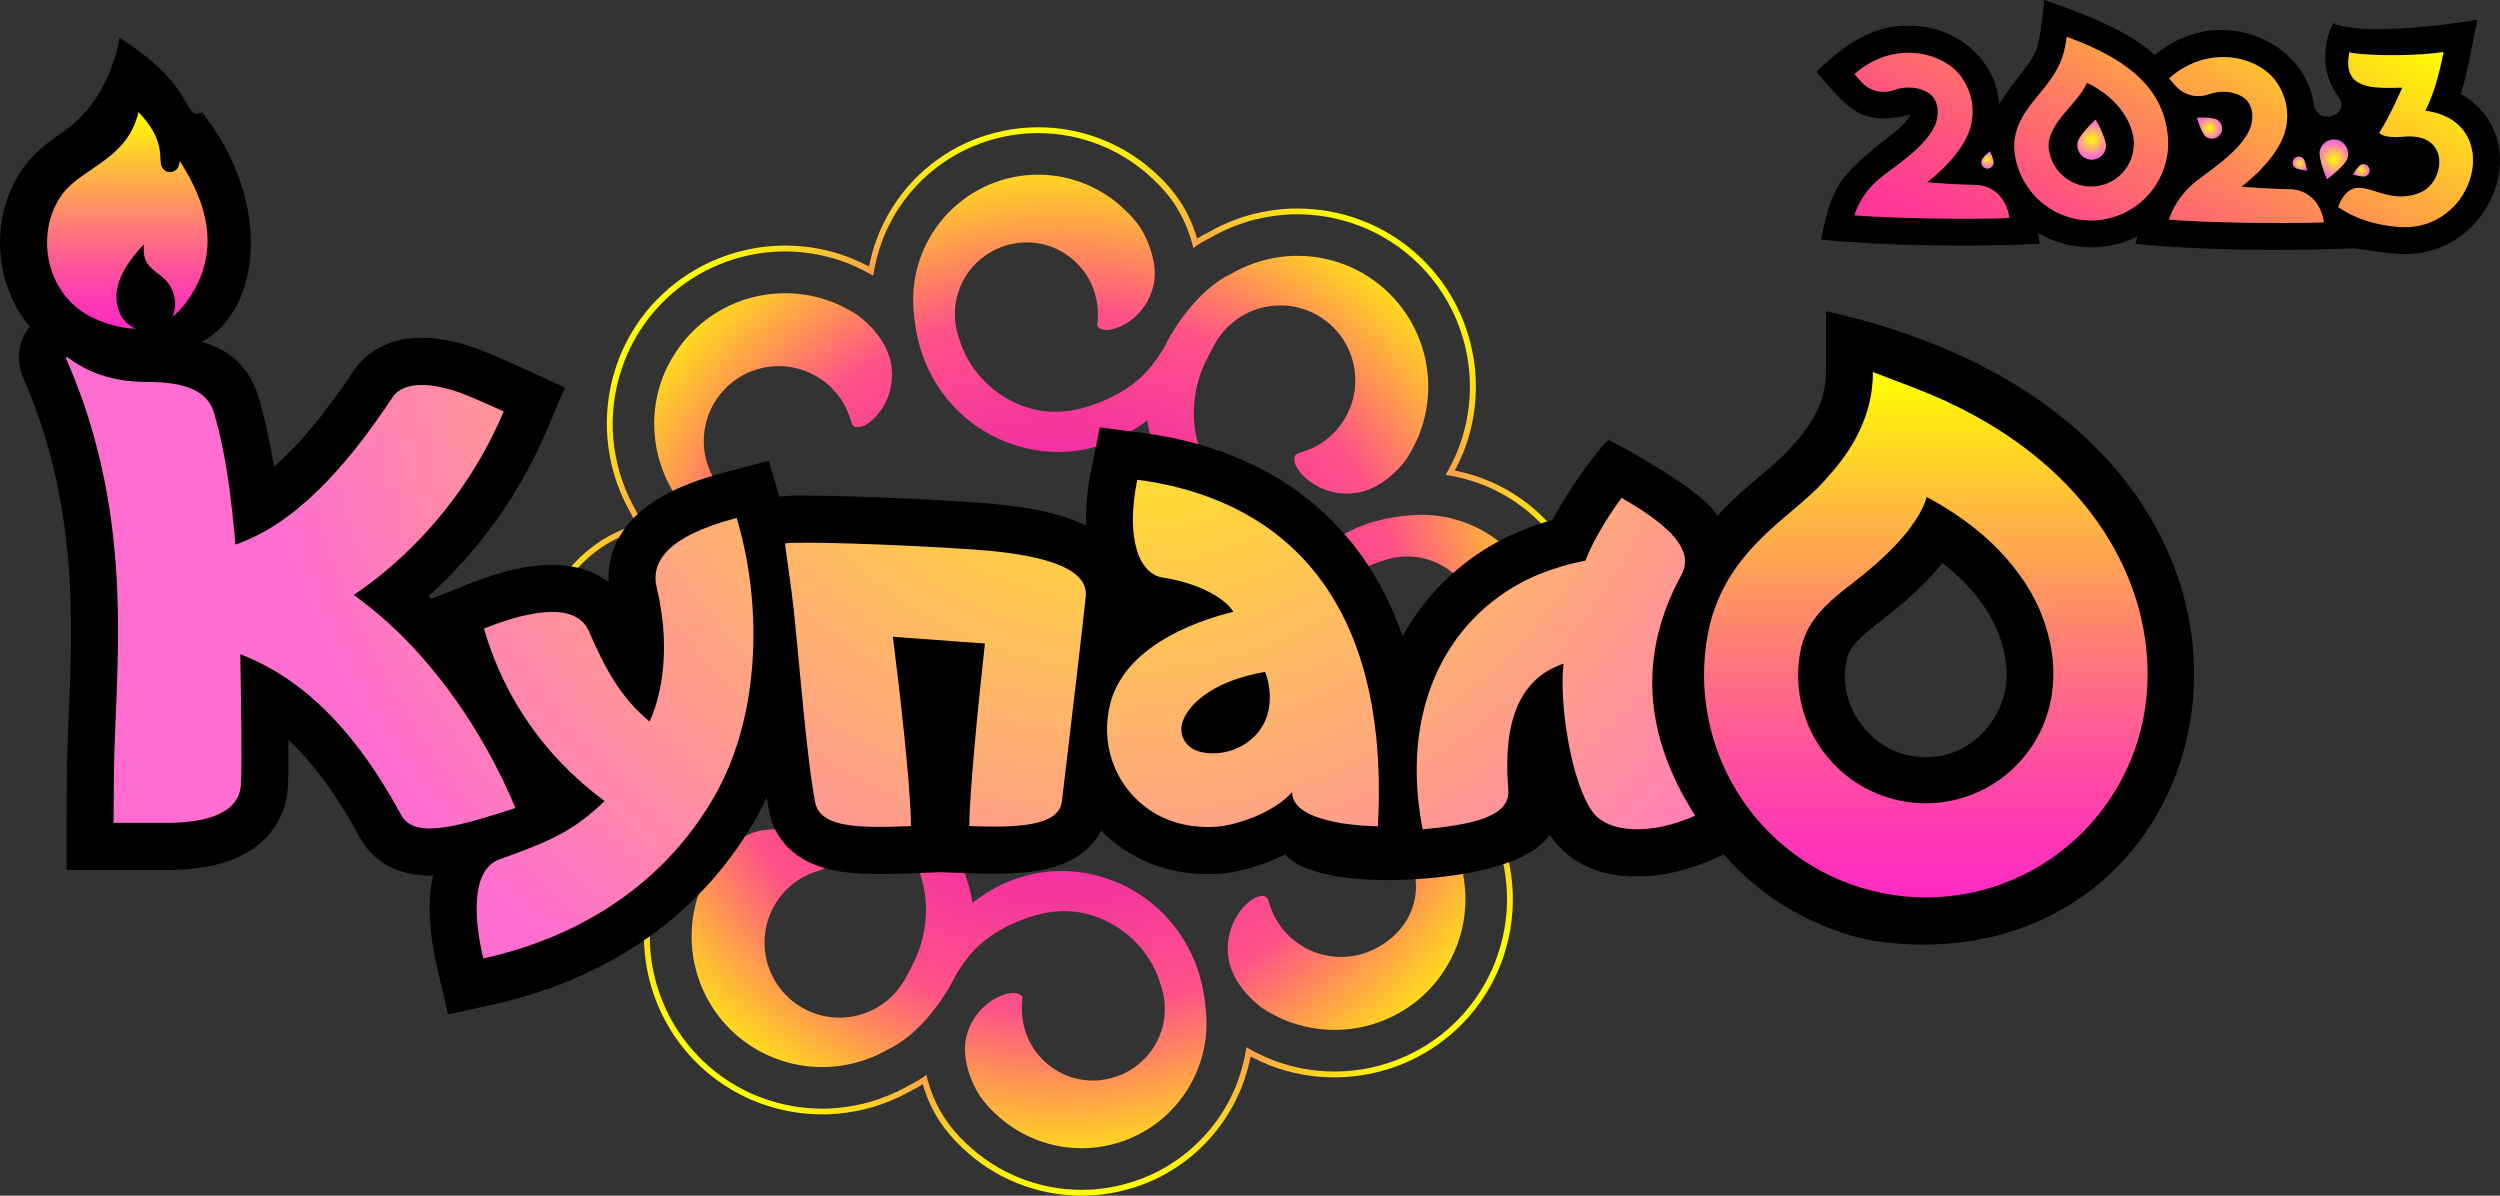 <svg width="483" height="231" viewBox="0 0 483 231" fill="none" xmlns="http://www.w3.org/2000/svg">
<rect x="0" y="0" width="483" height="231" fill="#333333" stroke="none"/>
<path d="M200.578 25.714C208.883 25.721 216.865 28.936 222.856 34.688C224.383 36.106 225.745 37.692 226.917 39.414C228.613 42.013 229.84 44.89 230.54 47.914C231.652 47.118 232.828 46.417 234.055 45.816C234.803 45.379 235.6 44.971 236.385 44.597L236.426 44.578C238.457 43.63 240.575 42.878 242.749 42.335H242.813C245.001 41.812 247.235 41.505 249.484 41.419H249.529C249.902 41.419 250.276 41.4 250.628 41.4C252.507 41.402 254.383 41.558 256.237 41.867C258.452 42.249 260.624 42.85 262.721 43.662H262.751C266.924 45.28 270.729 47.722 273.939 50.842L273.961 50.864C278.632 55.438 281.856 61.283 283.234 67.673C284.612 74.063 284.083 80.718 281.713 86.81C281.021 88.511 280.213 90.163 279.293 91.753L279.667 91.809C281.813 92.155 283.919 92.71 285.957 93.466H285.99C290.055 94.994 293.768 97.329 296.907 100.33C300.045 103.331 302.544 106.936 304.253 110.928V110.958C306.728 116.766 307.443 123.173 306.308 129.383C305.173 135.593 302.239 141.333 297.87 145.89C296.451 147.418 294.864 148.78 293.14 149.951C292.118 150.629 291.045 151.228 289.931 151.742C288.234 152.541 286.458 153.162 284.633 153.597C285.429 154.707 286.131 155.881 286.731 157.108C287.168 157.856 287.576 158.652 287.946 159.438L287.968 159.479C288.917 161.51 289.668 163.627 290.212 165.802V165.866C290.738 168.047 291.048 170.275 291.139 172.518V172.559C291.288 177.065 290.525 181.555 288.896 185.758V185.788C287.277 189.96 284.835 193.764 281.716 196.973L281.69 196.995C278.884 199.868 275.58 202.207 271.938 203.898C271.583 204.066 271.224 204.227 270.861 204.376C266.859 206.067 262.567 206.964 258.222 207.016H257.848C253.709 207.015 249.606 206.246 245.748 204.747C244.046 204.057 242.394 203.248 240.805 202.327C240.805 202.436 240.752 202.701 240.749 202.701C240.403 204.847 239.848 206.953 239.092 208.991C239.094 209.002 239.094 209.013 239.092 209.024C236.786 215.16 232.66 220.445 227.269 224.172C225.772 225.211 224.19 226.119 222.538 226.887C222.236 227.029 221.925 227.167 221.615 227.302H221.585C217.662 228.966 213.45 229.842 209.189 229.878H208.946C200.641 229.871 192.659 226.655 186.668 220.904C185.141 219.486 183.779 217.9 182.607 216.178C180.91 213.578 179.684 210.702 178.983 207.678C177.872 208.473 176.697 209.174 175.468 209.772C174.721 210.213 173.92 210.625 173.139 210.995H173.098C171.067 211.944 168.949 212.695 166.775 213.238H166.711C164.523 213.767 162.289 214.08 160.04 214.173H159.999C159.625 214.173 159.251 214.192 158.896 214.192C157.017 214.19 155.141 214.034 153.287 213.725C151.072 213.351 148.9 212.756 146.803 211.948H146.773C142.597 210.325 138.792 207.876 135.585 204.747L135.563 204.724C130.892 200.151 127.668 194.307 126.29 187.917C124.911 181.528 125.441 174.874 127.811 168.782C128.501 167.08 129.31 165.428 130.231 163.839L129.857 163.783C127.711 163.437 125.605 162.882 123.567 162.126H123.534C119.456 160.592 115.732 158.245 112.589 155.227C109.46 152.23 106.968 148.632 105.263 144.649V144.619C102.792 138.812 102.081 132.408 103.217 126.201C104.353 119.994 107.287 114.257 111.654 109.702C113.072 108.175 114.658 106.813 116.38 105.641C117.408 104.968 118.486 104.374 119.604 103.865C121.298 103.073 123.07 102.458 124.891 102.029C124.095 100.92 123.394 99.745 122.797 98.517C122.356 97.769 121.948 96.973 121.578 96.192L121.555 96.147C120.607 94.116 119.855 91.998 119.312 89.824C119.312 89.824 119.312 89.782 119.312 89.76C118.784 87.567 118.474 85.328 118.385 83.074V83.033C118.236 78.528 118.999 74.04 120.628 69.837V69.807C122.246 65.634 124.688 61.829 127.808 58.619L127.83 58.597C130.638 55.726 133.943 53.389 137.586 51.698C137.937 51.53 138.3 51.369 138.663 51.219C142.661 49.53 146.95 48.633 151.29 48.579H151.664C155.805 48.58 159.909 49.349 163.768 50.849C165.47 51.539 167.122 52.347 168.712 53.268C168.712 53.16 168.764 52.895 168.768 52.895C169.114 50.75 169.669 48.645 170.424 46.609V46.571C172.727 40.434 176.853 35.148 182.248 31.424C183.746 30.384 185.331 29.474 186.985 28.705C187.288 28.563 187.599 28.425 187.909 28.29H187.939C191.861 26.625 196.074 25.75 200.335 25.714H200.578ZM200.578 24.592H200.327C195.918 24.626 191.558 25.528 187.498 27.247H187.479H187.46C187.139 27.385 186.821 27.531 186.507 27.673C182.764 29.422 179.377 31.847 176.515 34.826C173.399 38.084 170.975 41.94 169.388 46.16V46.182C168.747 47.909 168.247 49.685 167.893 51.492C166.694 50.856 165.462 50.285 164.202 49.78C160.204 48.231 155.952 47.441 151.664 47.45H151.29C146.798 47.504 142.359 48.431 138.221 50.18C137.848 50.337 137.474 50.505 137.1 50.673C133.33 52.422 129.909 54.841 127.004 57.812H126.981C123.751 61.128 121.223 65.062 119.548 69.377V69.4C117.87 73.755 117.093 78.406 117.263 83.07V83.123C117.354 85.443 117.671 87.748 118.209 90.007L118.228 90.078C118.785 92.324 119.56 94.511 120.542 96.607L120.568 96.666C120.942 97.456 121.357 98.252 121.806 99.03C122.188 99.819 122.614 100.587 123.081 101.329C121.731 101.733 120.411 102.232 119.132 102.825C117.965 103.363 116.84 103.988 115.767 104.695C113.977 105.912 112.329 107.327 110.854 108.913C104.836 115.178 101.501 123.544 101.558 132.231C101.592 136.64 102.494 140.999 104.213 145.06V145.083L105.256 144.649L104.22 145.098C105.098 147.144 106.178 149.098 107.443 150.931C111.307 156.508 116.777 160.777 123.126 163.17H123.171C124.896 163.811 126.671 164.311 128.477 164.665C127.841 165.864 127.269 167.096 126.764 168.356C124.313 174.653 123.765 181.532 125.19 188.138C126.614 194.744 129.948 200.786 134.778 205.513L134.804 205.539C138.118 208.768 142.049 211.295 146.362 212.969H146.384C148.554 213.805 150.801 214.422 153.093 214.813C155.011 215.131 156.952 215.293 158.896 215.295C159.27 215.295 159.644 215.295 160.018 215.276H160.063C162.385 215.188 164.693 214.871 166.954 214.33H167.018C169.266 213.77 171.455 212.993 173.554 212.012L173.614 211.986C174.399 211.612 175.199 211.197 175.977 210.748C176.766 210.367 177.532 209.941 178.273 209.473C179.026 212.062 180.161 214.524 181.638 216.78C182.856 218.57 184.271 220.218 185.856 221.693C192.063 227.66 200.337 230.995 208.946 231H209.197C213.606 230.966 217.965 230.064 222.026 228.345H222.049C222.37 228.207 222.692 228.061 223.002 227.919C228.812 225.215 233.717 220.891 237.129 215.467C238.322 213.563 239.324 211.547 240.121 209.447V209.428C240.761 207.699 241.261 205.921 241.616 204.111C242.815 204.747 244.047 205.319 245.307 205.823C249.31 207.371 253.568 208.157 257.86 208.142H258.234C262.726 208.088 267.164 207.161 271.302 205.412C271.676 205.255 272.05 205.087 272.424 204.919C276.194 203.17 279.615 200.751 282.52 197.78L282.543 197.762C285.772 194.445 288.301 190.511 289.976 186.196V186.177C291.651 181.826 292.428 177.181 292.261 172.521V172.477C292.171 170.153 291.853 167.843 291.311 165.581V165.548V165.514C290.751 163.269 289.976 161.082 288.997 158.985L288.97 158.925C288.597 158.14 288.181 157.34 287.736 156.562C287.351 155.774 286.924 155.006 286.458 154.263C287.808 153.859 289.128 153.359 290.406 152.767C291.574 152.229 292.698 151.604 293.772 150.897C295.562 149.679 297.21 148.265 298.685 146.679C303.21 141.968 306.252 136.031 307.432 129.606C308.613 123.182 307.881 116.551 305.326 110.539V110.52V110.502C304.449 108.454 303.367 106.5 302.099 104.669C300.823 102.824 299.364 101.111 297.747 99.557C294.493 96.442 290.643 94.018 286.428 92.43L286.375 92.411C284.652 91.772 282.88 91.272 281.077 90.915C281.713 89.716 282.285 88.485 282.789 87.225C285.241 80.927 285.789 74.049 284.364 67.442C282.939 60.837 279.605 54.795 274.776 50.068L274.75 50.041C271.436 46.813 267.505 44.286 263.192 42.611H263.173C261.007 41.778 258.764 41.161 256.476 40.772C254.558 40.453 252.617 40.292 250.673 40.289C250.299 40.289 249.925 40.289 249.551 40.289H249.487C247.168 40.38 244.864 40.698 242.607 41.239H242.54C240.293 41.798 238.105 42.574 236.007 43.554L235.951 43.58C235.166 43.954 234.366 44.369 233.588 44.814C232.799 45.199 232.032 45.626 231.288 46.093C230.536 43.503 229.402 41.041 227.923 38.786C226.704 36.997 225.289 35.349 223.705 33.873C217.485 27.907 209.196 24.581 200.578 24.592ZM253.473 86.608C252.638 86.959 251.784 87.265 250.916 87.524C250.097 87.804 249.891 88.365 250.187 89.48C250.763 91.678 255.47 96.33 262.294 95.178C266.453 94.479 270.024 91.091 271.785 88.597C272.735 87.112 273.547 85.542 274.212 83.908C275.384 80.883 275.971 77.662 275.939 74.418C275.863 67.708 273.126 61.303 268.33 56.611C265.896 54.238 263.011 52.378 259.845 51.141C258.253 50.524 256.603 50.068 254.921 49.78C253.227 49.497 251.51 49.382 249.794 49.436C248.071 49.504 246.359 49.741 244.682 50.142C243.011 50.558 241.383 51.134 239.821 51.862C239.121 52.194 238.439 52.557 237.776 52.951L237.668 53.01C233.031 55.172 227.99 60.863 224.827 67.279C223.155 69.874 220.923 73.831 214.155 77.002C209.346 79.245 204.257 80.322 199.269 78.954C196.454 78.192 193.838 76.828 191.602 74.955C189.366 73.083 187.564 70.747 186.32 68.11C185.903 67.214 185.555 66.288 185.28 65.339C184.584 63.388 184.335 61.305 184.551 59.245C184.767 57.185 185.443 55.199 186.529 53.435C187.615 51.671 189.084 50.174 190.826 49.053C192.568 47.932 194.54 47.217 196.595 46.96C196.967 46.902 197.341 46.864 197.717 46.848C201.216 46.672 204.647 47.858 207.29 50.157L207.477 50.322C208.897 51.579 210.042 53.115 210.842 54.835C211.943 57.296 212.341 60.014 211.99 62.688C211.934 63.207 212.487 63.604 213.388 63.727C215.539 64.023 221.368 61.577 222.856 55.127C223.765 51.208 221.907 46.396 220.239 43.883C219.39 42.654 218.406 41.525 217.303 40.517C213.298 36.649 208.076 34.286 202.526 33.832C196.976 33.377 191.44 34.858 186.858 38.023C184.176 39.878 181.895 42.255 180.154 45.012C179.282 46.4 178.551 47.87 177.97 49.402C176.807 52.49 176.29 55.784 176.452 59.079C176.542 60.666 176.723 62.247 176.994 63.813C177.442 66.415 178.239 68.945 179.365 71.333C181.081 74.979 183.568 78.209 186.655 80.8C189.742 83.391 193.354 85.28 197.242 86.339C200.7 87.301 204.316 87.561 207.875 87.103C211.435 86.645 214.867 85.478 217.969 83.672C219.246 82.936 220.473 82.115 221.641 81.216C221.788 82.142 221.984 83.059 222.228 83.964C222.295 84.222 222.37 84.48 222.441 84.738C222.998 86.701 223.72 88.806 224.438 91.289C226.237 97.53 227.055 101.423 224.569 105.895C222.482 109.653 218.627 112.73 214.473 114.742C214.284 114.796 214.101 114.865 213.923 114.948C213.714 115.045 213.511 115.154 213.314 115.273C210.06 116.683 206.71 117.434 203.965 117.337C202.731 117.296 200.694 117.038 199.628 115.894C199.228 115.067 198.794 114.249 198.357 113.422C195.447 107.937 191.499 102.608 186.911 100.062C180.711 96.625 174.945 97.265 163.23 100.955C157.026 102.907 150.849 101.655 146.777 99.628C145.767 99.127 144.829 98.659 143.961 98.17C141.895 97.133 140.107 95.618 138.747 93.749C137.386 91.881 136.492 89.715 136.14 87.43C135.787 85.146 135.986 82.811 136.721 80.619C137.455 78.428 138.703 76.444 140.361 74.833C142.018 73.222 144.037 72.031 146.249 71.36C148.46 70.689 150.8 70.556 153.074 70.974C155.347 71.391 157.487 72.347 159.316 73.76C161.144 75.174 162.608 77.005 163.585 79.099C163.936 79.935 164.242 80.788 164.501 81.657C164.778 82.476 165.342 82.682 166.457 82.405C168.655 81.829 173.307 77.121 172.155 70.297C171.456 66.139 168.068 62.568 165.574 60.807C164.089 59.856 162.519 59.044 160.885 58.38C157.86 57.207 154.639 56.621 151.395 56.653C147.22 56.694 143.121 57.772 139.465 59.79C135.81 61.808 132.714 64.703 130.455 68.214C129.526 69.631 128.739 71.137 128.107 72.709C126.866 75.911 126.288 79.332 126.405 82.764C126.474 84.487 126.711 86.199 127.112 87.875C127.528 89.547 128.104 91.175 128.832 92.737C129.164 93.437 129.526 94.119 129.92 94.782L129.976 94.89C132.138 99.527 137.829 104.568 144.245 107.731C146.84 109.402 150.797 111.635 153.968 118.403C156.211 123.212 157.288 128.301 155.919 133.289C155.158 136.104 153.794 138.72 151.921 140.956C150.049 143.192 147.713 144.994 145.076 146.238C144.18 146.655 143.254 147.003 142.305 147.278C140.354 147.974 138.271 148.223 136.211 148.007C134.151 147.791 132.165 147.115 130.401 146.029C128.637 144.943 127.14 143.474 126.019 141.732C124.898 139.99 124.183 138.018 123.926 135.963C123.866 135.591 123.828 135.217 123.814 134.841C123.638 131.342 124.824 127.911 127.123 125.268C127.179 125.205 127.232 125.141 127.288 125.081C128.545 123.661 130.081 122.515 131.801 121.716C134.262 120.615 136.98 120.217 139.654 120.568C140.173 120.624 140.57 120.071 140.693 119.169C140.989 117.019 138.543 111.19 132.093 109.702C128.17 108.793 123.362 110.651 120.849 112.319C119.62 113.168 118.491 114.152 117.483 115.254C113.615 119.26 111.252 124.481 110.798 130.031C110.343 135.582 111.824 141.118 114.989 145.7C116.844 148.382 119.221 150.663 121.978 152.404C124.761 154.16 127.873 155.33 131.124 155.841C132.749 156.086 134.393 156.174 136.034 156.102C137.622 156.012 139.204 155.831 140.772 155.56C143.375 155.11 145.907 154.314 148.299 153.193C151.945 151.477 155.176 148.989 157.766 145.901C160.357 142.814 162.247 139.201 163.305 135.312C164.267 131.855 164.526 128.24 164.069 124.681C163.611 121.121 162.444 117.69 160.638 114.589C159.9 113.312 159.078 112.085 158.178 110.917C159.105 110.771 160.024 110.575 160.93 110.33L161.704 110.117C163.667 109.559 165.772 108.838 168.255 108.12C174.496 106.321 178.389 105.502 182.857 107.989C186.619 110.076 189.696 113.931 191.708 118.085C191.762 118.273 191.831 118.457 191.914 118.635C192.011 118.844 192.12 119.047 192.239 119.244C193.649 122.497 194.4 125.848 194.303 128.592C194.262 129.826 194.004 131.864 192.856 132.93C192.033 133.33 191.215 133.764 190.388 134.201C184.903 137.11 179.574 141.055 177.028 145.647C173.588 151.847 174.231 157.613 177.921 169.328C179.873 175.532 178.621 181.709 176.594 185.8C176.093 186.809 175.625 187.744 175.136 188.615C174.099 190.681 172.584 192.469 170.715 193.83C168.847 195.191 166.68 196.084 164.396 196.437C162.112 196.789 159.777 196.59 157.585 195.856C155.394 195.121 153.41 193.873 151.799 192.216C150.188 190.558 148.997 188.54 148.326 186.328C147.655 184.116 147.522 181.776 147.94 179.503C148.357 177.23 149.313 175.089 150.726 173.261C152.14 171.432 153.971 169.968 156.065 168.992C156.901 168.64 157.754 168.334 158.623 168.075C159.442 167.795 159.648 167.234 159.371 166.12C158.795 163.921 154.087 159.269 147.263 160.421C143.105 161.12 139.534 164.508 137.773 167.002C136.822 168.488 136.01 170.058 135.346 171.691C134.173 174.717 133.587 177.937 133.618 181.182C133.687 187.884 136.412 194.285 141.194 198.981C143.63 201.349 146.517 203.206 149.682 204.44C151.276 205.056 152.927 205.512 154.611 205.801C156.304 206.084 158.021 206.199 159.737 206.145C161.46 206.076 163.172 205.84 164.849 205.438C166.521 205.023 168.149 204.447 169.71 203.718C170.41 203.384 171.092 203.021 171.755 202.63L171.856 202.582C176.493 200.42 181.534 194.729 184.697 188.312C186.368 185.717 188.601 181.761 195.369 178.59C200.178 176.347 205.267 175.27 210.255 176.638C213.07 177.4 215.686 178.764 217.922 180.636C220.158 182.509 221.96 184.845 223.204 187.482C223.621 188.378 223.969 189.304 224.244 190.253C224.94 192.204 225.189 194.287 224.973 196.347C224.757 198.407 224.081 200.393 222.995 202.157C221.908 203.921 220.44 205.418 218.698 206.539C216.956 207.66 214.984 208.375 212.928 208.632C212.557 208.69 212.182 208.728 211.807 208.744C208.308 208.92 204.877 207.734 202.234 205.435L202.047 205.27C200.627 204.013 199.481 202.477 198.682 200.757C197.581 198.296 197.183 195.578 197.534 192.904C197.59 192.385 197.037 191.988 196.135 191.865C193.985 191.569 188.156 194.015 186.668 200.446C185.759 204.365 187.617 209.178 189.285 211.69C190.132 212.926 191.117 214.061 192.22 215.074C194.8 217.561 197.901 219.443 201.298 220.582C204.696 221.721 208.304 222.089 211.862 221.659C215.419 221.229 218.836 220.013 221.864 218.098C224.893 216.182 227.457 213.617 229.37 210.587C231.129 207.802 232.299 204.687 232.81 201.434C233.056 199.808 233.144 198.163 233.072 196.52C232.981 194.933 232.8 193.353 232.53 191.786C232.079 189.183 231.282 186.651 230.159 184.259C228.442 180.613 225.955 177.382 222.867 174.791C219.78 172.201 216.167 170.311 212.278 169.253C208.819 168.295 205.203 168.038 201.644 168.5C198.085 168.962 194.654 170.132 191.555 171.942C190.277 172.679 189.05 173.501 187.883 174.402C187.736 173.475 187.54 172.556 187.296 171.65L187.083 170.876C186.525 168.913 185.804 166.808 185.086 164.325C183.284 158.084 182.468 154.192 184.955 149.719C187.041 145.961 190.897 142.884 195.051 140.872C195.239 140.818 195.423 140.749 195.601 140.667C195.81 140.569 196.013 140.461 196.21 140.341C199.463 138.932 202.814 138.18 205.558 138.277C206.792 138.318 208.83 138.576 209.896 139.721C210.296 140.547 210.73 141.366 211.167 142.192C214.076 147.678 218.021 153.006 222.609 155.553C228.813 158.989 234.575 158.35 246.294 154.659C252.498 152.707 258.675 153.96 262.766 155.986C263.775 156.487 264.71 156.955 265.581 157.445C268.397 158.858 270.775 162.306 272.211 165.383C275.576 172.637 272.454 180.142 265.207 183.522C263.483 184.326 261.617 184.782 259.717 184.865C257.816 184.947 255.918 184.655 254.13 184.004C252.343 183.353 250.701 182.356 249.299 181.07C247.896 179.785 246.761 178.236 245.958 176.511C245.606 175.676 245.3 174.822 245.041 173.954C244.761 173.135 244.2 172.929 243.086 173.224C240.887 173.8 236.232 178.508 237.387 185.332C238.086 189.49 241.474 193.061 243.968 194.823C245.454 195.773 247.023 196.585 248.657 197.249C251.682 198.422 254.903 199.008 258.148 198.977C264.855 198.898 271.257 196.16 275.947 191.364C278.315 188.927 280.172 186.041 281.406 182.876C282.022 181.282 282.478 179.631 282.767 177.947C283.05 176.254 283.165 174.537 283.111 172.821C283.042 171.098 282.806 169.386 282.404 167.709C281.989 166.037 281.413 164.409 280.684 162.848C280.35 162.147 279.986 161.466 279.592 160.803C279.592 160.769 279.566 160.735 279.551 160.702C277.39 156.065 271.699 151.024 265.282 147.861C262.687 146.189 258.731 143.957 255.56 137.189C253.316 132.38 252.24 127.291 253.608 122.303C254.37 119.488 255.734 116.872 257.606 114.636C259.479 112.4 261.814 110.598 264.452 109.354C265.348 108.937 266.274 108.589 267.223 108.314C269.174 107.618 271.256 107.369 273.317 107.585C275.377 107.801 277.362 108.477 279.126 109.563C280.89 110.649 282.388 112.118 283.509 113.86C284.629 115.602 285.345 117.574 285.601 119.629C285.66 120.001 285.697 120.375 285.714 120.751C285.89 124.25 284.704 127.681 282.404 130.324C282.348 130.387 282.296 130.451 282.24 130.511C280.982 131.932 279.444 133.077 277.723 133.876C275.262 134.979 272.544 135.377 269.87 135.024C269.35 134.968 268.954 135.521 268.831 136.422C268.535 138.573 270.981 144.402 277.412 145.89C281.331 146.799 286.144 144.941 288.656 143.273C289.892 142.425 291.027 141.441 292.04 140.338C294.183 138.102 295.88 135.479 297.04 132.608C299.155 127.369 299.363 121.554 297.627 116.177C295.892 110.8 292.324 106.203 287.546 103.188C284.761 101.429 281.646 100.259 278.392 99.748C276.767 99.502 275.121 99.414 273.479 99.486C271.892 99.576 270.311 99.757 268.745 100.028C266.144 100.479 263.614 101.276 261.225 102.399C257.579 104.115 254.348 106.603 251.757 109.691C249.167 112.778 247.277 116.391 246.219 120.28C245.261 123.739 245.004 127.354 245.466 130.914C245.928 134.473 247.098 137.904 248.908 141.003C249.645 142.28 250.465 143.507 251.365 144.675C250.439 144.822 249.521 145.018 248.616 145.262L247.842 145.475C245.879 146.032 243.774 146.754 241.291 147.472C235.05 149.271 231.157 150.09 226.685 147.603C222.927 145.516 219.85 141.661 217.838 137.507C217.784 137.319 217.715 137.135 217.633 136.957C217.535 136.752 217.427 136.55 217.307 136.348C215.897 133.095 215.146 129.744 215.243 126.999C215.284 125.766 215.542 123.728 216.686 122.662C217.513 122.262 218.332 121.828 219.158 121.391C224.644 118.481 229.972 114.536 232.519 109.945C235.955 103.745 235.316 97.979 231.625 86.264C229.673 80.06 230.926 73.883 232.952 69.811C233.453 68.801 233.921 67.867 234.411 66.995C235.447 64.929 236.963 63.141 238.831 61.781C240.699 60.42 242.866 59.526 245.15 59.174C247.434 58.821 249.77 59.02 251.961 59.755C254.153 60.489 256.137 61.737 257.747 63.395C259.358 65.052 260.549 67.071 261.22 69.283C261.892 71.494 262.024 73.835 261.606 76.108C261.189 78.381 260.233 80.521 258.82 82.35C257.406 84.178 255.576 85.642 253.481 86.619L253.473 86.608Z" fill="url(#paint0_radial_3_90)"/>
<g clip-path="url(#clip0_3_90)">
<path d="M84.521 187.243C83.171 181.453 82.721 176.366 83.178 172.124C83.283 171.124 83.449 170.132 83.677 169.153H83.05C74.762 169.153 71.038 164.574 69.554 161.862C66.382 156.036 61.931 148.767 55.722 142.951C55.739 147.043 55.722 150.442 55.605 152.176C55.237 158.093 51.728 162.99 45.983 165.611C42.487 167.207 38.183 168.018 32.822 168.09H12.857V158.653C12.857 156.091 12.886 153.314 12.919 150.37V149.209C12.958 145.653 13.115 141.934 13.281 137.995C14.054 119.87 14.999 97.308 4.715 73.527C4.536 73.105 4.343 72.65 4.18 72.169C3.701 70.815 3.538 69.369 3.704 67.942C3.871 66.515 4.361 65.145 5.139 63.939C5.324 63.66 5.523 63.392 5.736 63.134C3.471 60.372 1.826 57.153 0.913 53.697C-1.187 45.869 0.388 37.619 5.129 31.593C7.412 28.708 10.18 26.886 12.58 25.198C21.521 18.911 23.105 7.295 23.105 7.295C34.459 14.583 35.428 19.5 36.954 21.416C37.864 22.555 38.998 21.645 38.998 21.645C52.85 39.182 50.352 59.918 38.998 66.062C46.009 68.024 48.78 72.575 50.163 77.419C51.345 81.619 52.265 85.889 52.918 90.203C57.809 85.931 62.899 79.801 68.27 71.718C69.874 69.303 73.725 65.251 81.482 65.251C85.483 65.251 89.379 66.356 91.946 67.282C94.678 68.263 100.424 70.88 101.076 71.181L109.133 74.858L105.677 83.036C100.483 95.299 92.669 106.27 82.786 115.172L83.328 115.692L90.139 112.974C96.661 110.377 102.054 109.114 106.661 109.114C110.978 109.114 114.719 110.298 117.578 112.49C117.343 107.881 119.036 103.536 122.499 100.004C126.19 96.255 131.903 93.392 140.015 91.266L148.513 89.025L150.57 95.947C152.194 95.773 153.828 95.707 155.461 95.748C162.162 95.748 176.144 96.222 188.861 97.102C196.504 97.629 202.367 98.659 206.795 100.246C207.829 100.613 208.839 101.045 209.821 101.538C209.751 97.969 210.085 94.403 210.818 90.91L212.481 82.575L220.884 83.661C236.285 85.653 249.301 91.937 258.526 101.832C263.993 107.685 268.14 114.717 270.966 122.928C276.079 113.675 284.201 106.461 293.976 102.49C295.914 101.706 297.893 101.032 299.904 100.468C306.015 89.523 310.782 84.966 310.782 84.966C310.782 84.966 329.173 94.534 331.794 99.686C334.68 96.52 337.663 93.978 340.233 91.813C342.29 90.069 344.1 88.541 345.483 87.056L346.057 86.402L346.115 86.32L346.487 85.915C350.726 81.302 352.793 76.706 352.793 71.868V60.134C457.518 83.415 434.35 192.346 361.939 181.77C350.728 179.574 340.561 173.706 333.033 165.087L331.21 165.905C326.212 168.146 321.057 169.327 316.302 169.327C311.085 169.327 303.961 168.097 299.419 161.263C296.484 165.591 288.612 168.316 278.077 169.464C265.034 170.887 252.422 169.693 248.29 165.084C243.553 167.452 238.547 168.623 235.456 168.82C234.772 168.862 234.077 168.882 233.396 168.882C226.806 168.882 220.734 166.919 215.833 163.187C214.743 162.357 213.714 161.448 212.755 160.468C211.386 163.062 208.774 165.902 203.788 167.449C198.349 169.317 188.463 168.784 181.684 168.502C174.804 168.715 164.519 169.546 158.693 167.521C151.239 165.13 149.158 159.736 148.584 156.726C148.428 155.908 148.275 155.029 148.125 154.089C147.505 155.413 146.843 156.701 146.139 157.953C141.005 167.082 133.914 174.953 125.378 180.998C116.717 187.171 106.603 191.564 95.314 194.054L86.559 195.984L84.521 187.243ZM375.308 108.777C372.002 112.784 368.33 116.15 363.358 119.981C357.782 124.233 357.127 125.771 356.761 127.622C354.662 136.968 362.546 146.533 372.087 146.268C381.823 146.458 389.287 136.752 387.412 127.276C386.414 119.938 381.21 113.314 375.308 108.777Z" fill="black"/>
<path d="M142.324 100.066C147.541 117.554 146.66 138.525 138.232 153.488C129.291 169.359 113.832 180.655 93.364 185.169C91.385 176.664 91.183 167.887 96.589 165.99C107.219 162.254 111.203 160.131 116.805 154.763C116.46 154.505 116.111 154.243 115.752 153.968C113.732 152.415 111.804 150.745 109.977 148.967C102.178 141.395 96.496 131.902 93.501 121.436C102.778 117.733 111.373 116.396 113.796 121.989C116.822 128.97 119.805 134.688 125.479 139.385C126.881 136.569 130.155 127.181 126.881 113.572C125.73 108.774 128.472 103.716 142.324 100.066ZM188.235 106.176C172.074 105.061 152.999 104.57 151.656 104.999L152.928 114.295C154.062 122.601 155.572 144.96 157.493 155.019C158.471 160.089 166.44 159.961 176.007 159.598C175.929 151.685 173.946 134.495 172.508 123.023L190.286 124.331C189.092 135.159 187.351 152.228 187.266 159.598C196.683 159.951 204.577 159.598 205.158 154.835C206.302 145.424 209.723 116.274 209.788 114.927C210.023 109.425 200.55 107.03 188.235 106.176ZM324.813 111.155C327.32 106.559 323.342 101.963 313.283 96.186C313.283 96.186 309.1 101.747 306.817 107.069C306.638 107.485 306.465 107.9 306.292 108.316C303.246 108.896 300.264 109.772 297.387 110.933C291.918 113.161 287.055 116.663 283.2 121.149C274.8 130.962 271.846 144.825 274.855 160.233C283.686 159.372 291.863 158.048 291.407 152.581C290.533 142.038 292.088 131.626 302.079 128.211C301.173 135.735 303.537 151.296 307.743 156.932C310.749 160.962 318.97 161.42 327.51 157.586C317.245 141.538 316.694 126.055 324.813 111.155ZM266.215 159.569C266.216 159.59 266.216 159.612 266.215 159.634C266.215 159.634 249.634 159.634 249.634 153.043C246.001 157.142 238.622 159.5 234.895 159.736C229.786 160.063 224.999 158.728 221.328 155.938C215.103 151.204 212.553 143.331 214.536 135.8C216.714 127.531 225.567 121.381 238.283 118.191C236.467 115.231 230.784 112.496 224.66 111.587C220.16 110.916 217.395 104.295 219.714 92.689C240.778 95.411 268.931 108.62 266.215 159.565V159.569ZM244.41 129.801C233.859 131.646 229.323 136.418 228.407 139.7C228.155 140.558 228.177 141.473 228.47 142.318C228.762 143.163 229.31 143.896 230.037 144.413C232.088 145.974 237.52 146.268 241.492 143.043C247.133 138.46 245.092 131.4 244.41 129.804V129.801ZM302.092 155.264C302.091 155.245 302.091 155.227 302.092 155.208V155.264ZM81.388 126.804C77.494 122.376 73.119 118.397 68.345 114.943C70.43 113.541 72.442 112.034 74.374 110.426C84.37 102.094 92.237 91.488 97.323 79.49C97.323 79.49 91.333 76.758 88.868 75.869C83.996 74.109 78.107 73.343 75.825 76.785C66.369 91.034 56.639 101.345 45.5 105.218C44.59 95.424 43.684 87.907 41.411 79.935C40.126 75.421 35.737 73.785 28.244 73.785C15.325 73.772 11.491 66.297 13.043 69.899C26.444 100.877 22.232 129.294 22.01 149.304C21.977 152.647 21.941 155.813 21.938 158.653V158.98H32.699C39.986 158.882 46.201 157.106 46.544 151.607C46.772 147.933 46.583 134.767 46.426 126.396C62.358 132.46 71.941 147.246 77.527 157.505C80.135 162.267 89.05 159.513 99.579 156.105C97.169 150.243 91.382 138.07 81.388 126.811V126.804Z" fill="url(#paint1_radial_3_90)"/>
<path d="M34.792 31.201C34.784 31.188 34.773 31.179 34.76 31.174C34.746 31.169 34.732 31.168 34.718 31.172C34.704 31.176 34.692 31.185 34.684 31.197C34.675 31.208 34.671 31.222 34.671 31.237C34.671 33.229 32.389 34.011 31.349 32.391C30.4 30.936 32.369 27.485 26.761 21.662C24.589 30.769 16.186 32.251 12.254 37.242C6.583 44.439 8.38 57.658 19.013 61.871C21.586 62.889 24.015 63.484 26.275 63.507C25.131 63.061 24.161 62.258 23.506 61.217C21.579 57.792 22.026 53.229 27.801 47.223C27.367 51.796 30.129 52.035 32.164 54.302C33.589 55.879 34.469 58.796 33.279 61.22C34.273 60.433 35.157 59.514 35.907 58.489C42.605 49.483 40.573 40.167 34.792 31.201Z" fill="url(#paint2_linear_3_90)"/>
<path d="M414.065 138.996C411.798 150.122 405.236 159.897 395.811 166.186C386.386 172.476 374.864 174.769 363.759 172.566C352.655 170.363 342.87 163.842 336.541 154.427C330.212 145.012 327.852 133.467 329.978 122.313C330.899 117.578 332.86 113.108 335.72 109.228C338.876 104.904 342.714 101.649 346.099 98.784C348.776 96.513 351.195 94.462 353.142 92.127C353.141 92.121 353.141 92.116 353.142 92.11C357.606 87.259 361.861 80.491 361.858 71.878L369.912 74.963C373.943 76.5 377.865 78.311 381.65 80.383C392.45 86.327 401.016 94.053 406.758 103.111C413.853 114.223 416.436 126.971 414.065 138.996ZM396.399 125.941C395.676 121.296 393.983 116.856 391.433 112.912C391.283 112.67 391.107 112.434 390.966 112.195C388.395 108.414 385.265 105.047 381.683 102.212L381.435 102.015L381.393 101.983C378.527 99.725 375.465 97.729 372.243 96.019C371.887 97.219 371.384 98.37 370.743 99.444C369.772 101.086 368.643 102.629 367.372 104.05C364.307 107.55 360.524 110.671 357.841 112.719C351.916 117.243 348.884 120.524 347.837 125.839C346.617 132.252 347.975 138.889 351.615 144.301C355.254 149.713 360.879 153.462 367.263 154.73C373.647 155.997 380.271 154.68 385.691 151.067C391.111 147.453 394.886 141.836 396.193 135.44C396.801 132.309 396.871 129.096 396.399 125.941Z" fill="url(#paint3_linear_3_90)"/>
<path d="M412.213 26.771C411.747 22.826 408.401 18.384 403.181 15.976C401.551 20.007 395.241 23.912 395.815 28.734C395.943 29.814 396.283 30.858 396.813 31.807C397.344 32.756 398.056 33.59 398.908 34.263C399.76 34.936 400.736 35.433 401.78 35.728C402.824 36.022 403.916 36.107 404.992 35.978C406.069 35.849 407.11 35.509 408.055 34.977C409.001 34.444 409.833 33.73 410.503 32.875C411.174 32.02 411.67 31.041 411.963 29.994C412.257 28.947 412.342 27.852 412.213 26.771ZM406.866 28.476C406.81 28.838 406.685 29.185 406.495 29.498C406.306 29.811 406.058 30.084 405.763 30.301C405.469 30.518 405.136 30.674 404.781 30.761C404.427 30.849 404.059 30.865 403.698 30.81C403.337 30.754 402.991 30.628 402.678 30.438C402.366 30.249 402.094 29.999 401.878 29.704C401.662 29.409 401.506 29.074 401.419 28.718C401.332 28.363 401.316 27.994 401.371 27.632C401.603 26.111 404.873 23.095 404.873 23.095C404.873 23.095 407.097 26.955 406.866 28.476ZM412.213 26.771C411.747 22.826 408.401 18.384 403.181 15.976C401.551 20.007 395.241 23.912 395.815 28.734C395.943 29.814 396.283 30.858 396.813 31.807C397.344 32.756 398.056 33.59 398.908 34.263C399.76 34.936 400.736 35.433 401.78 35.728C402.824 36.022 403.916 36.107 404.992 35.978C406.069 35.849 407.11 35.509 408.055 34.977C409.001 34.444 409.833 33.73 410.503 32.875C411.174 32.02 411.67 31.041 411.963 29.994C412.257 28.947 412.342 27.852 412.213 26.771ZM406.866 28.476C406.81 28.838 406.685 29.185 406.495 29.498C406.306 29.811 406.058 30.084 405.763 30.301C405.469 30.518 405.136 30.674 404.781 30.761C404.427 30.849 404.059 30.865 403.698 30.81C403.337 30.754 402.991 30.628 402.678 30.438C402.366 30.249 402.094 29.999 401.878 29.704C401.662 29.409 401.506 29.074 401.419 28.718C401.332 28.363 401.316 27.994 401.371 27.632C401.603 26.111 404.873 23.095 404.873 23.095C404.873 23.095 407.097 26.955 406.866 28.476ZM412.213 26.771C411.747 22.826 408.401 18.384 403.181 15.976C401.551 20.007 395.241 23.912 395.815 28.734C395.943 29.814 396.283 30.858 396.813 31.807C397.344 32.756 398.056 33.59 398.908 34.263C399.76 34.936 400.736 35.433 401.78 35.728C402.824 36.022 403.916 36.107 404.992 35.978C406.069 35.849 407.11 35.509 408.055 34.977C409.001 34.444 409.833 33.73 410.503 32.875C411.174 32.02 411.67 31.041 411.963 29.994C412.257 28.947 412.342 27.852 412.213 26.771ZM406.866 28.476C406.81 28.838 406.685 29.185 406.495 29.498C406.306 29.811 406.058 30.084 405.763 30.301C405.469 30.518 405.136 30.674 404.781 30.761C404.427 30.849 404.059 30.865 403.698 30.81C403.337 30.754 402.991 30.628 402.678 30.438C402.366 30.249 402.094 29.999 401.878 29.704C401.662 29.409 401.506 29.074 401.419 28.718C401.332 28.363 401.316 27.994 401.371 27.632C401.603 26.111 404.873 23.095 404.873 23.095C404.873 23.095 407.097 26.955 406.866 28.476ZM412.213 26.771C411.747 22.826 408.401 18.384 403.181 15.976C401.551 20.007 395.241 23.912 395.815 28.734C395.943 29.814 396.283 30.858 396.813 31.807C397.344 32.756 398.056 33.59 398.908 34.263C399.76 34.936 400.736 35.433 401.78 35.728C402.824 36.022 403.916 36.107 404.992 35.978C406.069 35.849 407.11 35.509 408.055 34.977C409.001 34.444 409.833 33.73 410.503 32.875C411.174 32.02 411.67 31.041 411.963 29.994C412.257 28.947 412.342 27.852 412.213 26.771ZM406.866 28.476C406.81 28.838 406.685 29.185 406.495 29.498C406.306 29.811 406.058 30.084 405.763 30.301C405.469 30.518 405.136 30.674 404.781 30.761C404.427 30.849 404.059 30.865 403.698 30.81C403.337 30.754 402.991 30.628 402.678 30.438C402.366 30.249 402.094 29.999 401.878 29.704C401.662 29.409 401.506 29.074 401.419 28.718C401.332 28.363 401.316 27.994 401.371 27.632C401.603 26.111 404.873 23.095 404.873 23.095C404.873 23.095 407.097 26.955 406.866 28.476ZM412.213 26.771C411.747 22.826 408.401 18.384 403.181 15.976C401.551 20.007 395.241 23.912 395.815 28.734C395.943 29.814 396.283 30.858 396.813 31.807C397.344 32.756 398.056 33.59 398.908 34.263C399.76 34.936 400.736 35.433 401.78 35.728C402.824 36.022 403.916 36.107 404.992 35.978C406.069 35.849 407.11 35.509 408.055 34.977C409.001 34.444 409.833 33.73 410.503 32.875C411.174 32.02 411.67 31.041 411.963 29.994C412.257 28.947 412.342 27.852 412.213 26.771ZM406.866 28.476C406.81 28.838 406.685 29.185 406.495 29.498C406.306 29.811 406.058 30.084 405.763 30.301C405.469 30.518 405.136 30.674 404.781 30.761C404.427 30.849 404.059 30.865 403.698 30.81C403.337 30.754 402.991 30.628 402.678 30.438C402.366 30.249 402.094 29.999 401.878 29.704C401.662 29.409 401.506 29.074 401.419 28.718C401.332 28.363 401.316 27.994 401.371 27.632C401.603 26.111 404.873 23.095 404.873 23.095C404.873 23.095 407.097 26.955 406.866 28.476ZM412.213 26.771C411.747 22.826 408.401 18.384 403.181 15.976C401.551 20.007 395.241 23.912 395.815 28.734C395.943 29.814 396.283 30.858 396.813 31.807C397.344 32.756 398.056 33.59 398.908 34.263C399.76 34.936 400.736 35.433 401.78 35.728C402.824 36.022 403.916 36.107 404.992 35.978C406.069 35.849 407.11 35.509 408.055 34.977C409.001 34.444 409.833 33.73 410.503 32.875C411.174 32.02 411.67 31.041 411.963 29.994C412.257 28.947 412.342 27.852 412.213 26.771ZM406.866 28.476C406.81 28.838 406.685 29.185 406.495 29.498C406.306 29.811 406.058 30.084 405.763 30.301C405.469 30.518 405.136 30.674 404.781 30.761C404.427 30.849 404.059 30.865 403.698 30.81C403.337 30.754 402.991 30.628 402.678 30.438C402.366 30.249 402.094 29.999 401.878 29.704C401.662 29.409 401.506 29.074 401.419 28.718C401.332 28.363 401.316 27.994 401.371 27.632C401.603 26.111 404.873 23.095 404.873 23.095C404.873 23.095 407.097 26.955 406.866 28.476ZM412.213 26.771C411.747 22.826 408.401 18.384 403.181 15.976C401.551 20.007 395.241 23.912 395.815 28.734C395.943 29.814 396.283 30.858 396.813 31.807C397.344 32.756 398.056 33.59 398.908 34.263C399.76 34.936 400.736 35.433 401.78 35.728C402.824 36.022 403.916 36.107 404.992 35.978C406.069 35.849 407.11 35.509 408.055 34.977C409.001 34.444 409.833 33.73 410.503 32.875C411.174 32.02 411.67 31.041 411.963 29.994C412.257 28.947 412.342 27.852 412.213 26.771ZM406.866 28.476C406.81 28.838 406.685 29.185 406.495 29.498C406.306 29.811 406.058 30.084 405.763 30.301C405.469 30.518 405.136 30.674 404.781 30.761C404.427 30.849 404.059 30.865 403.698 30.81C403.337 30.754 402.991 30.628 402.678 30.438C402.366 30.249 402.094 29.999 401.878 29.704C401.662 29.409 401.506 29.074 401.419 28.718C401.332 28.363 401.316 27.994 401.371 27.632C401.603 26.111 404.873 23.095 404.873 23.095C404.873 23.095 407.097 26.955 406.866 28.476ZM412.213 26.771C411.747 22.826 408.401 18.384 403.181 15.976C401.551 20.007 395.241 23.912 395.815 28.734C395.943 29.814 396.283 30.858 396.813 31.807C397.344 32.756 398.056 33.59 398.908 34.263C399.76 34.936 400.736 35.433 401.78 35.728C402.824 36.022 403.916 36.107 404.992 35.978C406.069 35.849 407.11 35.509 408.055 34.977C409.001 34.444 409.833 33.73 410.503 32.875C411.174 32.02 411.67 31.041 411.963 29.994C412.257 28.947 412.342 27.852 412.213 26.771ZM406.866 28.476C406.81 28.838 406.685 29.185 406.495 29.498C406.306 29.811 406.058 30.084 405.763 30.301C405.469 30.518 405.136 30.674 404.781 30.761C404.427 30.849 404.059 30.865 403.698 30.81C403.337 30.754 402.991 30.628 402.678 30.438C402.366 30.249 402.094 29.999 401.878 29.704C401.662 29.409 401.506 29.074 401.419 28.718C401.332 28.363 401.316 27.994 401.371 27.632C401.603 26.111 404.873 23.095 404.873 23.095C404.873 23.095 407.097 26.955 406.866 28.476ZM475.429 18.126C476.599 14.606 477.806 7.808 478.621 3.831C472.2 4.953 455.796 6.879 450.787 4.465C448.694 8.518 448.456 14.233 451.713 18.59C454.492 22.306 447.638 24.537 447.002 20.043C445.241 7.579 428.233 0.468 416.292 10.664C411.763 6.186 402.209 2.421 394.935 0C393.705 12.964 393.35 9.457 386.238 20.029C385.609 11.325 377.637 4.796 368.718 4.982C361.848 4.707 355.718 9.136 350.961 13.899C356.859 20.674 359.399 24.652 369.1 22.113C368.956 22.466 368.474 23.356 366.951 24.828C355.679 33.719 354.15 34.884 351.815 46.294C363.84 47.468 380.509 47.736 394.054 47.125L393.79 44.995C399.31 48.41 407.1 48.721 412.927 45.692L412.582 47.131C424.61 48.306 441.276 48.577 454.824 47.965C454.824 47.965 461.209 49.045 464.57 49.091C481.608 49.182 490.213 26.775 475.429 18.126ZM443.275 30.638C443.382 30.523 443.511 30.431 443.654 30.367C443.797 30.302 443.951 30.267 444.107 30.262C444.264 30.258 444.42 30.284 444.566 30.34C444.713 30.396 444.847 30.481 444.96 30.589C445.437 31.04 445.701 32.934 445.701 32.934C445.701 32.934 443.8 32.777 443.324 32.326C443.095 32.108 442.961 31.808 442.952 31.492C442.943 31.176 443.059 30.869 443.275 30.638ZM382.828 31.076C382.968 30.422 384.458 29.241 384.458 29.241C384.458 29.241 385.296 30.955 385.149 31.6C385.118 31.756 385.057 31.905 384.968 32.037C384.879 32.169 384.764 32.282 384.631 32.369C384.498 32.456 384.349 32.515 384.192 32.543C384.036 32.572 383.876 32.568 383.721 32.533C383.566 32.498 383.419 32.432 383.29 32.34C383.161 32.247 383.051 32.129 382.968 31.994C382.885 31.858 382.829 31.707 382.805 31.549C382.781 31.392 382.789 31.231 382.828 31.076ZM358.284 41.6C358.284 41.6 359.321 37.308 363.971 33.831C366.99 31.573 373.688 27.095 374.298 22.663C374.496 21.227 374.356 19.935 373.469 18.737C372.905 17.979 371.477 17.125 369.556 16.932C368.31 16.812 367.053 16.972 365.875 17.399C364.781 17.786 363.597 17.837 362.474 17.546C361.35 17.254 360.339 16.634 359.569 15.764L358.284 14.321C361.679 11.276 365.921 9.84 370.225 10.275C373.812 10.635 377.01 12.306 378.817 14.74C379.827 16.075 380.527 17.62 380.865 19.261C381.204 20.902 381.172 22.599 380.773 24.226C379.903 27.844 376.534 31.93 372.295 35.231C373.802 35.371 378.256 35.672 381.615 35.731C385.632 35.803 387.81 38.976 388.201 42.12C379.485 42.404 365.422 42.156 358.284 41.583V41.6ZM405.757 42.493C401.838 42.955 397.896 41.839 394.796 39.39C391.695 36.941 389.69 33.358 389.219 29.428C388.648 24.603 391.615 21.011 394.015 18.139C397.602 13.857 398.766 11.394 399.288 7.118C413.309 12.179 417.906 18.508 418.783 25.901C419.24 29.831 418.125 33.782 415.683 36.888C413.242 39.995 409.672 42.005 405.757 42.476V42.493ZM419.054 42.437C419.054 42.437 420.088 38.149 424.738 34.671C427.757 32.414 434.454 27.933 435.064 23.5C435.263 22.067 435.123 20.772 434.236 19.575C433.675 18.816 432.247 17.962 430.323 17.769C429.078 17.65 427.821 17.809 426.645 18.237C425.55 18.623 424.366 18.674 423.242 18.383C422.118 18.091 421.107 17.471 420.336 16.601L419.051 15.159C422.449 12.117 426.687 10.677 430.995 11.112C434.582 11.475 437.777 13.144 439.587 15.581C440.598 16.915 441.298 18.46 441.637 20.102C441.975 21.743 441.943 23.44 441.543 25.067C440.676 28.685 437.304 32.771 433.049 36.071C434.559 36.212 439.01 36.516 442.368 36.572C446.385 36.644 448.564 39.817 448.955 42.964C440.255 43.242 426.176 42.993 419.054 42.421V42.437ZM424.46 22.761C424.46 22.761 427.604 22.584 428.487 23.219C428.698 23.369 428.877 23.56 429.014 23.779C429.151 23.999 429.243 24.244 429.286 24.499C429.329 24.755 429.321 25.017 429.263 25.269C429.206 25.522 429.099 25.761 428.949 25.972C428.799 26.183 428.609 26.362 428.39 26.5C428.171 26.637 427.927 26.73 427.672 26.773C427.418 26.816 427.157 26.808 426.905 26.75C426.653 26.692 426.415 26.585 426.205 26.434C425.315 25.784 424.46 22.745 424.46 22.745V22.761ZM448.208 29.071C448.282 28.697 448.431 28.342 448.647 28.028C448.863 27.715 449.141 27.449 449.464 27.247C449.786 27.045 450.147 26.912 450.522 26.856C450.898 26.799 451.282 26.821 451.649 26.919C452.016 27.017 452.36 27.19 452.658 27.427C452.956 27.663 453.202 27.959 453.382 28.295C453.561 28.631 453.67 29 453.702 29.38C453.734 29.76 453.687 30.143 453.566 30.504C453.168 31.992 449.581 34.626 449.581 34.626C449.581 34.626 447.807 30.54 448.208 29.055V29.071ZM463.25 43.834C458.766 43.438 454.863 42.198 451.713 39.977C455.134 31.655 459.81 40.497 467.645 37.187C472.435 35.165 473.573 25.479 464.31 26.408C460.397 26.801 459.679 25.666 459.679 25.666C461.903 22.133 464.124 16.928 464.124 16.928C458.3 17.095 452.385 17.278 453.927 10.059C454.495 10.589 464.893 11.093 472.093 10.059C470.981 15.636 469.869 18.796 468.571 21.397C484.135 23.422 478.38 45.142 463.25 43.834ZM454.609 33.693C454.609 33.693 455.548 32.032 456.161 31.786C456.455 31.669 456.783 31.674 457.073 31.799C457.363 31.925 457.591 32.161 457.708 32.455C457.825 32.75 457.82 33.079 457.695 33.37C457.57 33.661 457.335 33.89 457.041 34.007C456.432 34.263 454.609 33.693 454.609 33.693ZM403.181 15.967C401.551 19.997 395.241 23.903 395.815 28.724C395.943 29.805 396.283 30.849 396.813 31.797C397.344 32.746 398.056 33.581 398.908 34.253C399.76 34.926 400.736 35.423 401.78 35.718C402.824 36.012 403.916 36.097 404.992 35.968C406.069 35.84 407.11 35.499 408.055 34.967C409.001 34.434 409.833 33.72 410.503 32.865C411.174 32.01 411.67 31.031 411.963 29.984C412.257 28.937 412.342 27.842 412.213 26.762C411.747 22.826 408.401 18.384 403.181 15.967ZM406.866 28.476C406.81 28.838 406.685 29.185 406.495 29.498C406.306 29.811 406.058 30.084 405.763 30.301C405.469 30.518 405.136 30.674 404.781 30.761C404.427 30.849 404.059 30.865 403.698 30.81C403.337 30.754 402.991 30.628 402.678 30.438C402.366 30.249 402.094 29.999 401.878 29.704C401.662 29.409 401.506 29.074 401.419 28.718C401.332 28.363 401.316 27.994 401.371 27.632C401.603 26.111 404.873 23.095 404.873 23.095C404.873 23.095 407.097 26.955 406.866 28.476ZM412.213 26.771C411.747 22.826 408.401 18.384 403.181 15.976C401.551 20.007 395.241 23.912 395.815 28.734C395.943 29.814 396.283 30.858 396.813 31.807C397.344 32.756 398.056 33.59 398.908 34.263C399.76 34.936 400.736 35.433 401.78 35.728C402.824 36.022 403.916 36.107 404.992 35.978C406.069 35.849 407.11 35.509 408.055 34.977C409.001 34.444 409.833 33.73 410.503 32.875C411.174 32.02 411.67 31.041 411.963 29.994C412.257 28.947 412.342 27.852 412.213 26.771ZM406.866 28.476C406.81 28.838 406.685 29.185 406.495 29.498C406.306 29.811 406.058 30.084 405.763 30.301C405.469 30.518 405.136 30.674 404.781 30.761C404.427 30.849 404.059 30.865 403.698 30.81C403.337 30.754 402.991 30.628 402.678 30.438C402.366 30.249 402.094 29.999 401.878 29.704C401.662 29.409 401.506 29.074 401.419 28.718C401.332 28.363 401.316 27.994 401.371 27.632C401.603 26.111 404.873 23.095 404.873 23.095C404.873 23.095 407.097 26.955 406.866 28.476ZM412.213 26.771C411.747 22.826 408.401 18.384 403.181 15.976C401.551 20.007 395.241 23.912 395.815 28.734C395.943 29.814 396.283 30.858 396.813 31.807C397.344 32.756 398.056 33.59 398.908 34.263C399.76 34.936 400.736 35.433 401.78 35.728C402.824 36.022 403.916 36.107 404.992 35.978C406.069 35.849 407.11 35.509 408.055 34.977C409.001 34.444 409.833 33.73 410.503 32.875C411.174 32.02 411.67 31.041 411.963 29.994C412.257 28.947 412.342 27.852 412.213 26.771ZM406.866 28.476C406.81 28.838 406.685 29.185 406.495 29.498C406.306 29.811 406.058 30.084 405.763 30.301C405.469 30.518 405.136 30.674 404.781 30.761C404.427 30.849 404.059 30.865 403.698 30.81C403.337 30.754 402.991 30.628 402.678 30.438C402.366 30.249 402.094 29.999 401.878 29.704C401.662 29.409 401.506 29.074 401.419 28.718C401.332 28.363 401.316 27.994 401.371 27.632C401.603 26.111 404.873 23.095 404.873 23.095C404.873 23.095 407.097 26.955 406.866 28.476ZM412.213 26.771C411.747 22.826 408.401 18.384 403.181 15.976C401.551 20.007 395.241 23.912 395.815 28.734C395.943 29.814 396.283 30.858 396.813 31.807C397.344 32.756 398.056 33.59 398.908 34.263C399.76 34.936 400.736 35.433 401.78 35.728C402.824 36.022 403.916 36.107 404.992 35.978C406.069 35.849 407.11 35.509 408.055 34.977C409.001 34.444 409.833 33.73 410.503 32.875C411.174 32.02 411.67 31.041 411.963 29.994C412.257 28.947 412.342 27.852 412.213 26.771ZM406.866 28.476C406.81 28.838 406.685 29.185 406.495 29.498C406.306 29.811 406.058 30.084 405.763 30.301C405.469 30.518 405.136 30.674 404.781 30.761C404.427 30.849 404.059 30.865 403.698 30.81C403.337 30.754 402.991 30.628 402.678 30.438C402.366 30.249 402.094 29.999 401.878 29.704C401.662 29.409 401.506 29.074 401.419 28.718C401.332 28.363 401.316 27.994 401.371 27.632C401.603 26.111 404.873 23.095 404.873 23.095C404.873 23.095 407.097 26.955 406.866 28.476ZM412.213 26.771C411.747 22.826 408.401 18.384 403.181 15.976C401.551 20.007 395.241 23.912 395.815 28.734C395.943 29.814 396.283 30.858 396.813 31.807C397.344 32.756 398.056 33.59 398.908 34.263C399.76 34.936 400.736 35.433 401.78 35.728C402.824 36.022 403.916 36.107 404.992 35.978C406.069 35.849 407.11 35.509 408.055 34.977C409.001 34.444 409.833 33.73 410.503 32.875C411.174 32.02 411.67 31.041 411.963 29.994C412.257 28.947 412.342 27.852 412.213 26.771ZM406.866 28.476C406.81 28.838 406.685 29.185 406.495 29.498C406.306 29.811 406.058 30.084 405.763 30.301C405.469 30.518 405.136 30.674 404.781 30.761C404.427 30.849 404.059 30.865 403.698 30.81C403.337 30.754 402.991 30.628 402.678 30.438C402.366 30.249 402.094 29.999 401.878 29.704C401.662 29.409 401.506 29.074 401.419 28.718C401.332 28.363 401.316 27.994 401.371 27.632C401.603 26.111 404.873 23.095 404.873 23.095C404.873 23.095 407.097 26.955 406.866 28.476ZM412.213 26.771C411.747 22.826 408.401 18.384 403.181 15.976C401.551 20.007 395.241 23.912 395.815 28.734C395.943 29.814 396.283 30.858 396.813 31.807C397.344 32.756 398.056 33.59 398.908 34.263C399.76 34.936 400.736 35.433 401.78 35.728C402.824 36.022 403.916 36.107 404.992 35.978C406.069 35.849 407.11 35.509 408.055 34.977C409.001 34.444 409.833 33.73 410.503 32.875C411.174 32.02 411.67 31.041 411.963 29.994C412.257 28.947 412.342 27.852 412.213 26.771ZM406.866 28.476C406.81 28.838 406.685 29.185 406.495 29.498C406.306 29.811 406.058 30.084 405.763 30.301C405.469 30.518 405.136 30.674 404.781 30.761C404.427 30.849 404.059 30.865 403.698 30.81C403.337 30.754 402.991 30.628 402.678 30.438C402.366 30.249 402.094 29.999 401.878 29.704C401.662 29.409 401.506 29.074 401.419 28.718C401.332 28.363 401.316 27.994 401.371 27.632C401.603 26.111 404.873 23.095 404.873 23.095C404.873 23.095 407.097 26.955 406.866 28.476ZM412.213 26.771C411.747 22.826 408.401 18.384 403.181 15.976C401.551 20.007 395.241 23.912 395.815 28.734C395.943 29.814 396.283 30.858 396.813 31.807C397.344 32.756 398.056 33.59 398.908 34.263C399.76 34.936 400.736 35.433 401.78 35.728C402.824 36.022 403.916 36.107 404.992 35.978C406.069 35.849 407.11 35.509 408.055 34.977C409.001 34.444 409.833 33.73 410.503 32.875C411.174 32.02 411.67 31.041 411.963 29.994C412.257 28.947 412.342 27.852 412.213 26.771ZM406.866 28.476C406.81 28.838 406.685 29.185 406.495 29.498C406.306 29.811 406.058 30.084 405.763 30.301C405.469 30.518 405.136 30.674 404.781 30.761C404.427 30.849 404.059 30.865 403.698 30.81C403.337 30.754 402.991 30.628 402.678 30.438C402.366 30.249 402.094 29.999 401.878 29.704C401.662 29.409 401.506 29.074 401.419 28.718C401.332 28.363 401.316 27.994 401.371 27.632C401.603 26.111 404.873 23.095 404.873 23.095C404.873 23.095 407.097 26.955 406.866 28.476ZM412.213 26.771C411.747 22.826 408.401 18.384 403.181 15.976C401.551 20.007 395.241 23.912 395.815 28.734C395.943 29.814 396.283 30.858 396.813 31.807C397.344 32.756 398.056 33.59 398.908 34.263C399.76 34.936 400.736 35.433 401.78 35.728C402.824 36.022 403.916 36.107 404.992 35.978C406.069 35.849 407.11 35.509 408.055 34.977C409.001 34.444 409.833 33.73 410.503 32.875C411.174 32.02 411.67 31.041 411.963 29.994C412.257 28.947 412.342 27.852 412.213 26.771ZM406.866 28.476C406.81 28.838 406.685 29.185 406.495 29.498C406.306 29.811 406.058 30.084 405.763 30.301C405.469 30.518 405.136 30.674 404.781 30.761C404.427 30.849 404.059 30.865 403.698 30.81C403.337 30.754 402.991 30.628 402.678 30.438C402.366 30.249 402.094 29.999 401.878 29.704C401.662 29.409 401.506 29.074 401.419 28.718C401.332 28.363 401.316 27.994 401.371 27.632C401.603 26.111 404.873 23.095 404.873 23.095C404.873 23.095 407.097 26.955 406.866 28.476ZM412.213 26.771C411.747 22.826 408.401 18.384 403.181 15.976C401.551 20.007 395.241 23.912 395.815 28.734C395.943 29.814 396.283 30.858 396.813 31.807C397.344 32.756 398.056 33.59 398.908 34.263C399.76 34.936 400.736 35.433 401.78 35.728C402.824 36.022 403.916 36.107 404.992 35.978C406.069 35.849 407.11 35.509 408.055 34.977C409.001 34.444 409.833 33.73 410.503 32.875C411.174 32.02 411.67 31.041 411.963 29.994C412.257 28.947 412.342 27.852 412.213 26.771ZM406.866 28.476C406.81 28.838 406.685 29.185 406.495 29.498C406.306 29.811 406.058 30.084 405.763 30.301C405.469 30.518 405.136 30.674 404.781 30.761C404.427 30.849 404.059 30.865 403.698 30.81C403.337 30.754 402.991 30.628 402.678 30.438C402.366 30.249 402.094 29.999 401.878 29.704C401.662 29.409 401.506 29.074 401.419 28.718C401.332 28.363 401.316 27.994 401.371 27.632C401.603 26.111 404.873 23.095 404.873 23.095C404.873 23.095 407.097 26.955 406.866 28.476Z" fill="black"/>
<path d="M382.828 31.076C382.789 31.231 382.781 31.392 382.805 31.549C382.829 31.707 382.885 31.858 382.968 31.994C383.051 32.129 383.161 32.247 383.29 32.34C383.419 32.432 383.566 32.498 383.721 32.533C383.876 32.568 384.036 32.572 384.193 32.543C384.349 32.515 384.498 32.456 384.631 32.369C384.764 32.282 384.879 32.169 384.968 32.037C385.057 31.905 385.118 31.756 385.149 31.6C385.296 30.945 384.458 29.241 384.458 29.241C384.458 29.241 382.968 30.422 382.828 31.076Z" fill="url(#paint4_radial_3_90)"/>
<path d="M428.487 23.203C427.604 22.568 424.46 22.745 424.46 22.745C424.46 22.745 425.315 25.784 426.198 26.418C426.409 26.569 426.647 26.676 426.899 26.734C427.15 26.792 427.411 26.8 427.666 26.757C427.921 26.714 428.165 26.621 428.384 26.483C428.603 26.346 428.792 26.166 428.942 25.955C429.092 25.744 429.199 25.506 429.257 25.253C429.315 25 429.323 24.739 429.28 24.483C429.237 24.227 429.144 23.983 429.007 23.763C428.87 23.543 428.691 23.353 428.481 23.203H428.487Z" fill="url(#paint5_radial_3_90)"/>
<path d="M457.707 32.467C457.587 32.175 457.358 31.942 457.068 31.82C456.779 31.697 456.453 31.695 456.161 31.812C455.548 32.058 454.609 33.719 454.609 33.719C454.609 33.719 456.432 34.276 457.041 34.047C457.19 33.989 457.326 33.901 457.44 33.79C457.555 33.679 457.645 33.545 457.708 33.398C457.77 33.251 457.801 33.092 457.801 32.932C457.801 32.772 457.769 32.614 457.707 32.467Z" fill="url(#paint6_radial_3_90)"/>
<path d="M451.609 27.085C450.898 26.893 450.14 26.992 449.501 27.36C448.862 27.728 448.395 28.335 448.202 29.048C447.801 30.533 449.581 34.609 449.581 34.609C449.581 34.609 453.168 31.992 453.566 30.488C453.753 29.776 453.653 29.019 453.286 28.382C452.92 27.745 452.317 27.279 451.609 27.085Z" fill="url(#paint7_radial_3_90)"/>
<path d="M443.275 30.638C443.059 30.869 442.943 31.176 442.952 31.492C442.961 31.808 443.095 32.108 443.324 32.326C443.8 32.777 445.701 32.934 445.701 32.934C445.701 32.934 445.436 31.04 444.96 30.589C444.847 30.481 444.713 30.396 444.566 30.34C444.42 30.284 444.264 30.258 444.107 30.262C443.951 30.267 443.797 30.302 443.654 30.367C443.511 30.431 443.382 30.523 443.275 30.638Z" fill="url(#paint8_radial_3_90)"/>
<path d="M401.371 27.632C401.316 27.994 401.332 28.363 401.419 28.719C401.506 29.074 401.662 29.409 401.878 29.704C402.094 29.999 402.366 30.249 402.678 30.439C402.991 30.628 403.337 30.754 403.698 30.81C404.059 30.865 404.427 30.849 404.781 30.761C405.136 30.674 405.469 30.518 405.763 30.301C406.058 30.084 406.306 29.811 406.495 29.498C406.685 29.185 406.81 28.838 406.866 28.476C407.097 26.955 404.873 23.095 404.873 23.095C404.873 23.095 401.603 26.111 401.371 27.632Z" fill="url(#paint9_radial_3_90)"/>
<path d="M463.25 43.834C458.766 43.438 454.863 42.198 451.713 39.977C455.134 31.655 459.81 40.497 467.645 37.187C472.435 35.165 473.573 25.479 464.31 26.408C460.397 26.801 459.679 25.666 459.679 25.666C461.903 22.133 464.124 16.928 464.124 16.928C458.3 17.095 452.385 17.278 453.927 10.059C454.495 10.589 464.893 11.093 472.093 10.059C470.981 15.636 469.869 18.796 468.571 21.397C484.135 23.422 478.38 45.142 463.25 43.834ZM442.381 36.569C439.023 36.513 434.556 36.209 433.062 36.068C437.301 32.767 440.689 28.682 441.556 25.064C441.956 23.436 441.988 21.74 441.65 20.098C441.311 18.457 440.611 16.912 439.6 15.577C437.79 13.14 434.578 11.472 431.008 11.109C426.7 10.674 422.462 12.113 419.064 15.155L420.349 16.598C421.12 17.468 422.132 18.088 423.255 18.38C424.379 18.671 425.563 18.62 426.658 18.234C427.834 17.806 429.091 17.646 430.336 17.766C432.257 17.959 433.685 18.813 434.249 19.572C435.136 20.765 435.276 22.061 435.077 23.497C434.468 27.929 427.77 32.411 424.751 34.668C420.101 38.145 419.067 42.434 419.067 42.434C426.202 43.006 440.262 43.255 448.981 42.961C448.577 39.801 446.392 36.637 442.381 36.556V36.569ZM405.757 42.489C401.838 42.952 397.896 41.836 394.796 39.387C391.695 36.938 389.69 33.355 389.219 29.424C388.648 24.599 391.615 21.008 394.015 18.136C397.602 13.854 398.766 11.39 399.288 7.115C413.309 12.175 417.906 18.505 418.783 25.898C419.24 29.828 418.126 33.78 415.684 36.887C413.243 39.995 409.673 42.005 405.757 42.476V42.489ZM412.213 26.788C411.747 22.843 408.401 18.401 403.181 15.993C401.551 20.023 395.241 23.929 395.815 28.75C395.943 29.831 396.283 30.875 396.813 31.823C397.344 32.772 398.056 33.607 398.908 34.279C399.76 34.952 400.736 35.45 401.78 35.744C402.824 36.038 403.916 36.123 404.992 35.995C406.069 35.866 407.11 35.525 408.055 34.993C409.001 34.461 409.833 33.746 410.503 32.892C411.174 32.036 411.67 31.058 411.963 30.01C412.257 28.963 412.342 27.868 412.213 26.788ZM381.615 35.734C378.256 35.676 373.789 35.375 372.295 35.234C376.534 31.933 379.919 27.848 380.773 24.23C381.172 22.602 381.204 20.906 380.865 19.264C380.527 17.623 379.827 16.078 378.817 14.743C377.01 12.309 373.799 10.638 370.225 10.278C365.921 9.843 361.679 11.279 358.284 14.325L359.569 15.767C360.339 16.637 361.35 17.258 362.474 17.549C363.597 17.84 364.781 17.789 365.875 17.403C367.053 16.975 368.31 16.816 369.556 16.935C371.474 17.128 372.902 17.982 373.469 18.741C374.356 19.935 374.496 21.227 374.298 22.666C373.688 27.099 366.99 31.577 363.971 33.834C359.321 37.311 358.284 41.603 358.284 41.603C365.422 42.175 379.479 42.424 388.201 42.126C387.81 38.963 385.632 35.79 381.615 35.718V35.734Z" fill="url(#paint10_linear_3_90)"/>
</g>
<defs>
<radialGradient id="paint0_radial_3_90" cx="0" cy="0" r="1" gradientUnits="userSpaceOnUse" gradientTransform="translate(204.762 127.796) scale(103.204 103.204)">
<stop stop-color="#E000C6"/>
<stop offset="0.66" stop-color="#FF5288"/>
<stop offset="1" stop-color="#FFFF00"/>
</radialGradient>
<radialGradient id="paint1_radial_3_90" cx="0" cy="0" r="1" gradientUnits="userSpaceOnUse" gradientTransform="translate(218.188 50.376) scale(174.288 174.848)">
<stop stop-color="#FFFF00"/>
<stop offset="1" stop-color="#FF6DD1"/>
</radialGradient>
<linearGradient id="paint2_linear_3_90" x1="24.599" y1="21.662" x2="24.599" y2="63.51" gradientUnits="userSpaceOnUse">
<stop stop-color="#FFFF00"/>
<stop offset="0.25" stop-color="#FFBD3C"/>
<stop offset="0.51" stop-color="#FF7F75"/>
<stop offset="0.73" stop-color="#FF519E"/>
<stop offset="0.9" stop-color="#FF35B8"/>
<stop offset="1" stop-color="#FF2BC1"/>
</linearGradient>
<linearGradient id="paint3_linear_3_90" x1="372.038" y1="71.868" x2="372.038" y2="173.661" gradientUnits="userSpaceOnUse">
<stop stop-color="#FFFF00"/>
<stop offset="0.25" stop-color="#FFBD3C"/>
<stop offset="0.51" stop-color="#FF7F75"/>
<stop offset="0.73" stop-color="#FF519E"/>
<stop offset="0.9" stop-color="#FF35B8"/>
<stop offset="1" stop-color="#FF2BC1"/>
</linearGradient>
<radialGradient id="paint4_radial_3_90" cx="0" cy="0" r="1" gradientUnits="userSpaceOnUse" gradientTransform="translate(383.982 30.87) scale(1.431 1.436)">
<stop stop-color="#FFFF00"/>
<stop offset="1" stop-color="#FF6DD1"/>
</radialGradient>
<radialGradient id="paint5_radial_3_90" cx="0" cy="0" r="1" gradientUnits="userSpaceOnUse" gradientTransform="translate(426.886 24.753) scale(2.237 2.244)">
<stop stop-color="#FFFF00"/>
<stop offset="1" stop-color="#FF6DD1"/>
</radialGradient>
<radialGradient id="paint6_radial_3_90" cx="0" cy="0" r="1" gradientUnits="userSpaceOnUse" gradientTransform="translate(456.2 32.898) scale(1.402 1.407)">
<stop stop-color="#FFFF00"/>
<stop offset="1" stop-color="#FF6DD1"/>
</radialGradient>
<radialGradient id="paint7_radial_3_90" cx="0" cy="0" r="1" gradientUnits="userSpaceOnUse" gradientTransform="translate(450.908 30.808) scale(3.323 3.333)">
<stop stop-color="#FFFF00"/>
<stop offset="1" stop-color="#FF6DD1"/>
</radialGradient>
<radialGradient id="paint8_radial_3_90" cx="0" cy="0" r="1" gradientUnits="userSpaceOnUse" gradientTransform="translate(444.325 31.596) scale(1.353 1.358)">
<stop stop-color="#FFFF00"/>
<stop offset="1" stop-color="#FF6DD1"/>
</radialGradient>
<radialGradient id="paint9_radial_3_90" cx="0" cy="0" r="1" gradientUnits="userSpaceOnUse" gradientTransform="translate(404.11 26.968) scale(3.362 3.373)">
<stop stop-color="#FFFF00"/>
<stop offset="1" stop-color="#FF6DD1"/>
</radialGradient>
<linearGradient id="paint10_linear_3_90" x1="437.689" y1="-9.886" x2="395.42" y2="63.092" gradientUnits="userSpaceOnUse">
<stop stop-color="#FFFF00"/>
<stop offset="0.05" stop-color="#FFF20A"/>
<stop offset="0.31" stop-color="#FFAF3C"/>
<stop offset="0.54" stop-color="#FF7964"/>
<stop offset="0.74" stop-color="#FF5381"/>
<stop offset="0.9" stop-color="#FF3C93"/>
<stop offset="1" stop-color="#FF3399"/>
</linearGradient>
<clipPath id="clip0_3_90">
<rect width="483" height="196" fill="white"/>
</clipPath>
</defs>
</svg>
